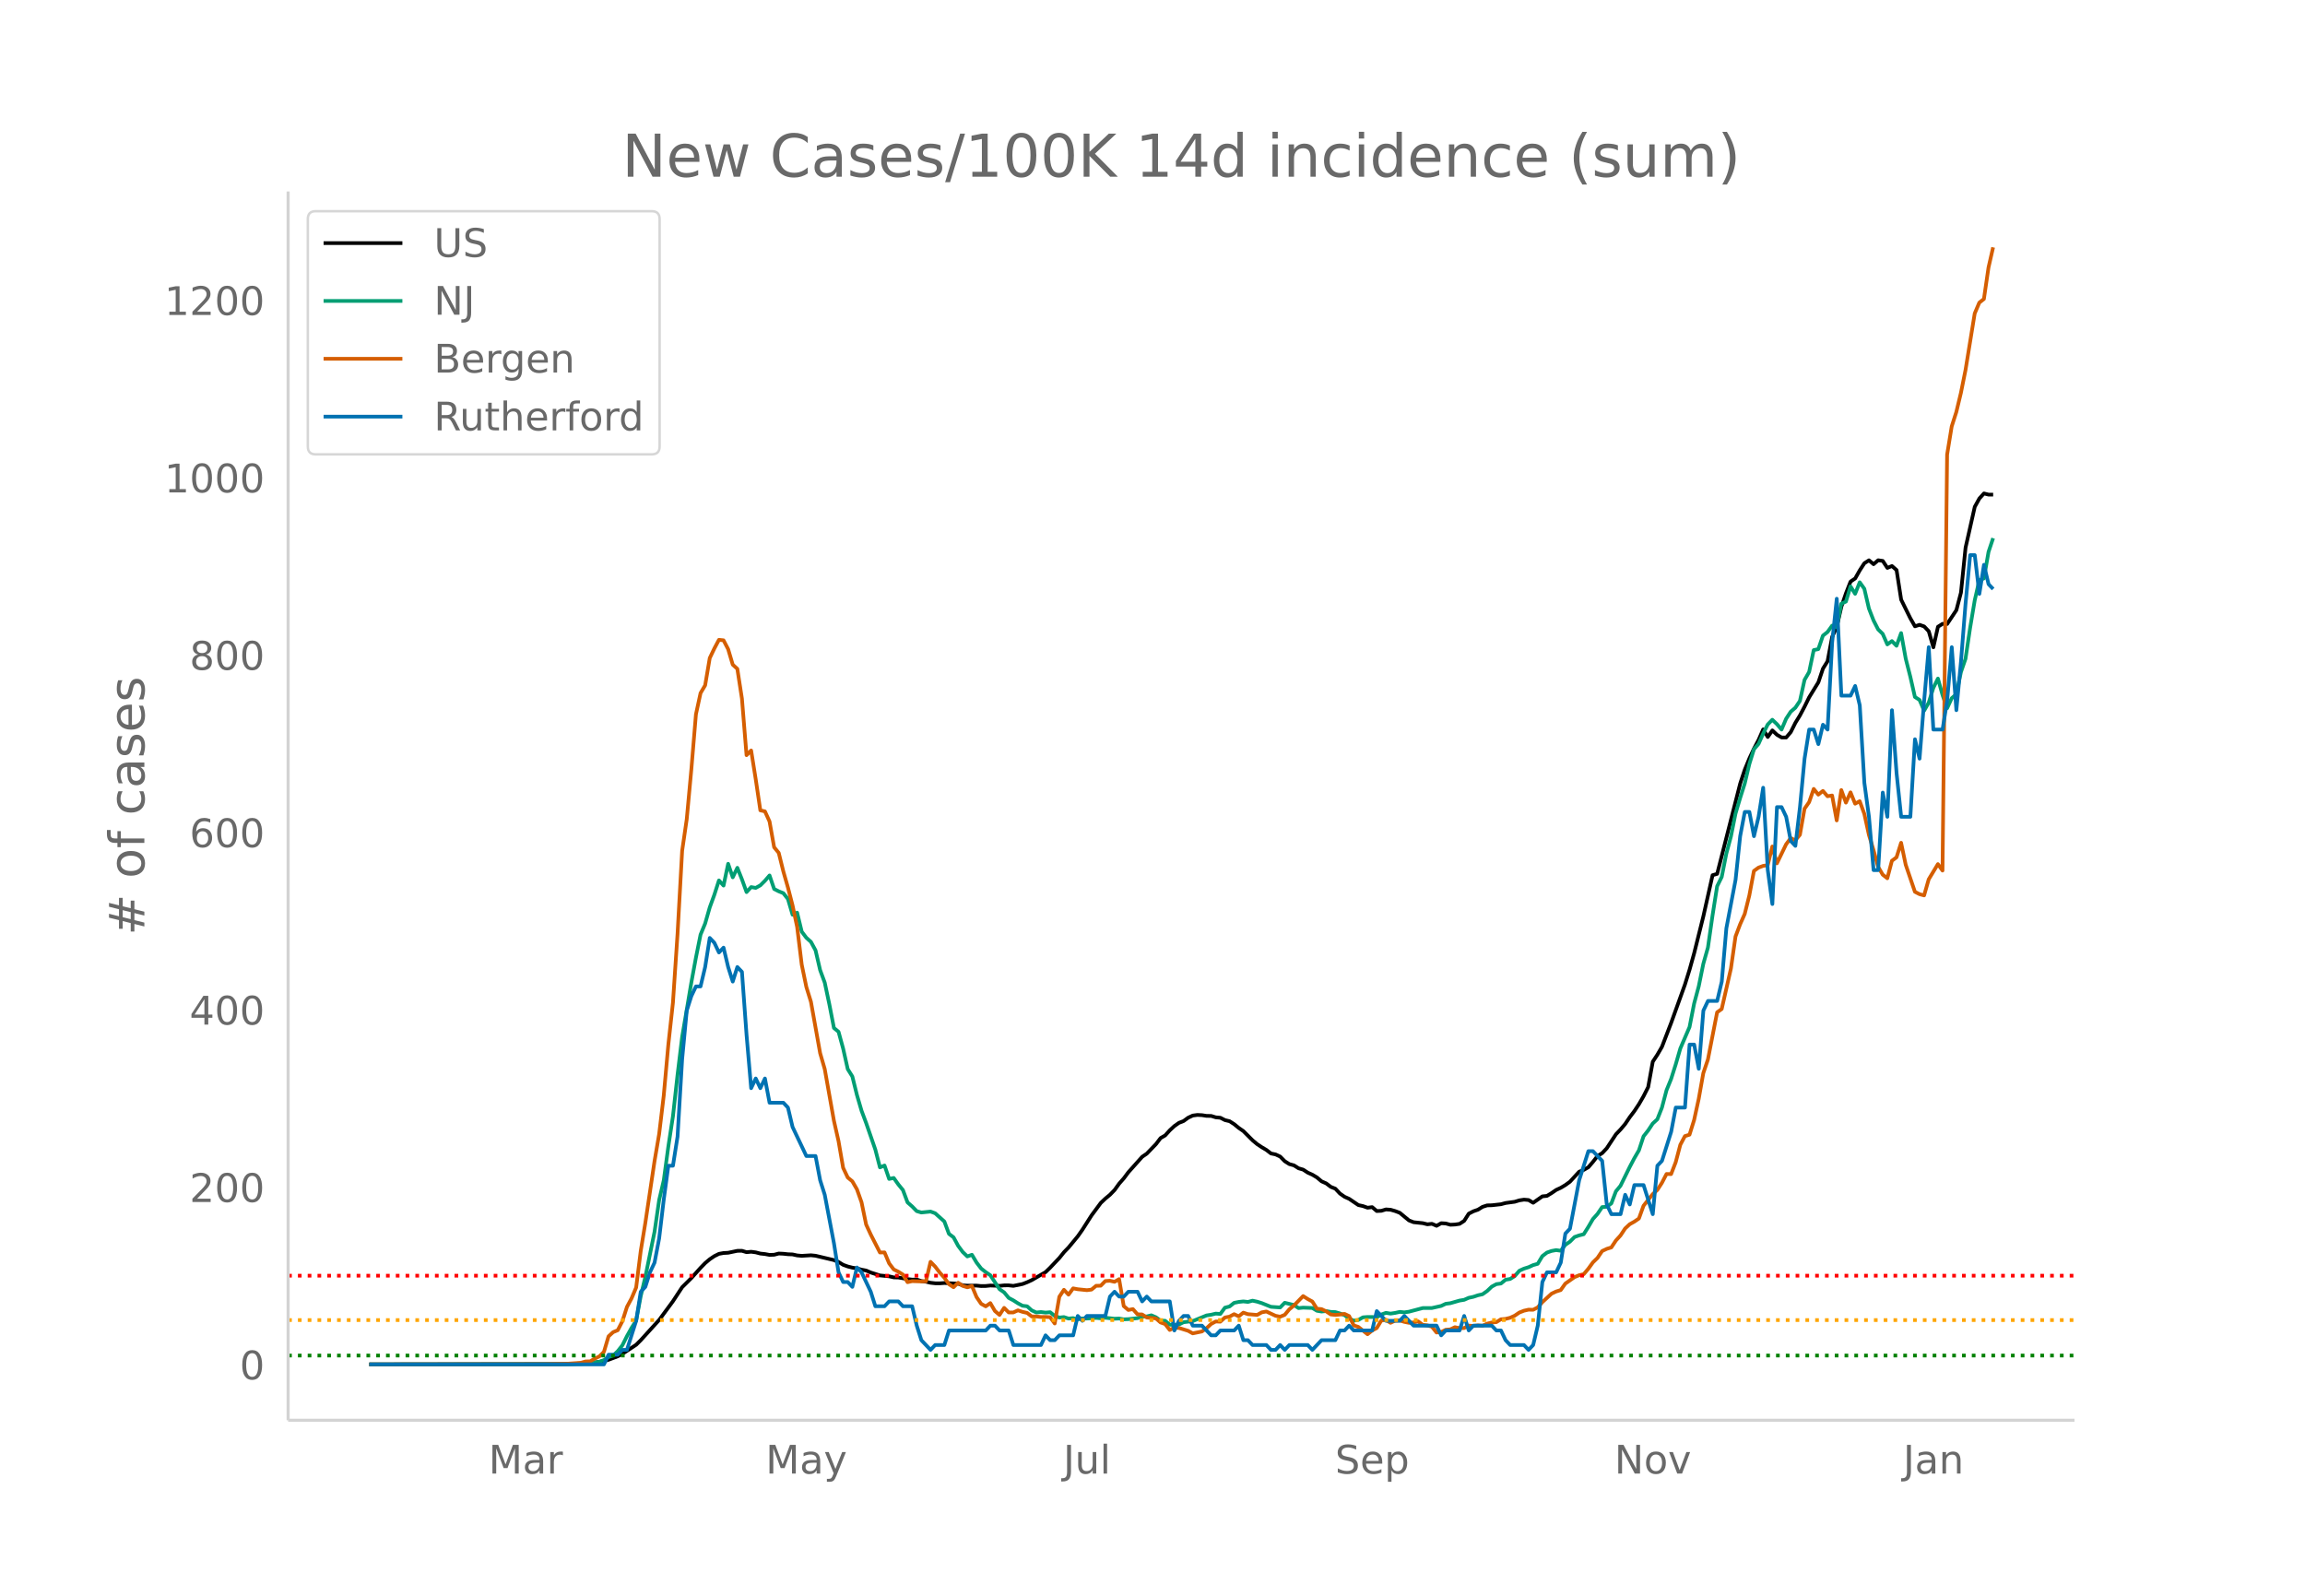 <svg height="864" viewBox="0 0 936 648" width="1248" xmlns="http://www.w3.org/2000/svg" xmlns:xlink="http://www.w3.org/1999/xlink"><defs><style>*{stroke-linecap:butt;stroke-linejoin:round}</style></defs><g id="figure_1"><path d="M0 648h936V0H0z" fill="#fff" id="patch_1"/><g id="axes_1"><path d="M117 576.72h725.4V77.76H117z" fill="none" id="patch_2"/><path clip-path="url(#pa848a0d6ff)" d="M149.973 554.04l78.462-.111 7.472-.255 5.605-.436 1.868-.225 1.868-.354 1.868-.5 3.736-1.4 1.869-.994 5.604-3.69 1.868-1.858 7.473-8.233 5.604-7.595 3.736-5.697 3.737-3.703 3.736-4.162 1.868-1.92 1.868-1.575 1.868-1.262 1.869-.927 1.868-.338 1.868-.103 3.736-.78 1.868-.01 1.868.56 1.869-.177 1.868.25 1.868.486 1.868.196 1.868.347 1.868-.068 1.868-.49 1.869.088 1.868.205 1.868.07 1.868.412 1.868.162 3.736-.227 1.869.19 7.472 1.768 1.868.772 1.868 1.143 1.869.68 1.868.468 1.868.306 1.868.514 1.868.359 1.868.803 3.737 1.186 3.736.357 1.868.435 1.868.044 3.736.64 1.869.226 1.868-.046 1.868.632 1.868.255 1.868.436 1.868.206 1.868.016 1.869-.132 5.604.265 1.868.697 1.868.117 3.737-.02 1.868.18 1.868-.026 1.868-.187 3.736.141 1.868-.204 1.869-.002 1.868.203 3.736-.76 1.868-.721 1.868-.858 5.605-3.24 1.868-1.814 3.736-3.946 1.868-2.326 1.868-1.932 3.737-4.525 1.868-2.653 3.736-5.856 3.736-5.046 1.869-1.772 1.868-1.547 1.868-1.925 1.868-2.6 1.868-2.124 1.868-2.5 5.605-6.27 1.868-1.272 3.736-3.875 1.868-2.45 1.868-1.083 1.869-2.073 1.868-1.728 1.868-1.309 1.868-.725 1.868-1.358 1.868-.872 1.869-.25 1.868.092 1.868.294 1.868.017 1.868.573 1.868.168 1.868.955 1.869.446 1.868 1.2 1.868 1.528 1.868 1.286 3.736 3.744 1.868 1.562 1.869 1.242 1.868 1.098 1.868 1.439 1.868.386 1.868.873 1.868 1.888 1.868 1.177 1.869.508 1.868 1.185 1.868.547 1.868 1.222 1.868.836 1.868 1.12 1.868 1.577 1.869.82 1.868 1.412 1.868.75 1.868 1.985 1.868 1.301 1.868.84 3.737 2.528 1.868.41 1.868.662 1.868-.238 1.868 1.582 1.868-.088 1.868-.564 1.869.13 1.868.535 1.868.705 3.736 3.087 1.868.736 3.737.39 1.868.46 1.868-.203 1.868.819 1.868-1.06 1.868.11 1.868.516 1.869-.089 1.868-.274 1.868-1.212 1.868-2.928 1.868-.961 1.868-.651 1.868-1.157 1.869-.595 1.868-.045 3.736-.416 1.868-.504 3.736-.506 1.869-.571 1.868-.29 1.868.155 1.868 1.113 3.736-2.6 1.868-.192 1.869-1.137 1.868-1.282 1.868-.863 1.868-1.12 1.868-1.354 3.736-4.06 1.869-.747 1.868-1.074 1.868-2.184 1.868-2.384 1.868-1.152 1.868-1.988 3.737-5.678 1.868-1.953 1.868-2.216 1.868-2.774 1.868-2.465 1.868-2.823 1.868-3.23 1.869-3.69 1.868-10.318 1.868-2.831 1.868-3.23 3.736-9.72 5.605-15.583 1.868-6.014 1.868-6.68 3.736-15.004 3.737-16.67 1.868-.544 9.34-36.641 1.869-5.66 1.868-4.562 1.868-3.989 1.868-3.526 1.868-4.274 1.868 3.072 1.868-2.667 1.869 1.77 1.868 1.092 1.868.022 1.868-2.207 1.868-3.75 1.868-3.033 1.868-3.555 1.869-3.793 3.736-6.081 1.868-5.564 1.868-2.994 1.868-9.902 1.868-4.083 1.869-8.146 1.868-5.464 1.868-4.757 1.868-1.258 1.868-3.303 1.868-2.878 1.868-1.191 1.869 1.583 1.868-1.604 1.868.272 1.868 2.834 1.868-.763 1.868 1.645 1.868 12.028 3.737 7.568 1.868 3.24 1.868-.602 1.868.652 1.868 1.974 1.868 6.502 1.869-8.345 1.868-1.184 1.868.061 3.736-5.611 1.868-7.137 1.868-18.254 3.737-16.573 1.868-3.38 1.868-2.055 1.868.477 1.868.01h0" fill="none" stroke="#000" stroke-linecap="round" stroke-width="1.5" id="line2d_1"/><path clip-path="url(#pa848a0d6ff)" d="M149.973 554.04l82.198-.093 3.736-.138 3.737-.166 3.736-.686 1.868-.657 1.868-1.26 1.868-.593 1.868-1.772 1.869-2.372 1.868-3.735 1.868-3.366 1.868-2.92 1.868-9.995 1.868-7.802 3.737-18.33 1.868-12.854 1.868-7.993 1.868-13.775 1.868-12.255 1.868-16.857 1.868-15.377 3.737-22.096 1.868-10.118 1.868-9.302 1.868-4.526 1.868-6.537 1.868-5.125 1.869-5.828 1.868 2.093 1.868-8.84 1.868 5.486 1.868-3.86 1.868 4.683 1.868 5.175 1.869-2.028 1.868.325 1.868-1.034 1.868-1.854 1.868-2.165 1.868 5.49 1.868.958 1.869.746 1.868 2.368 1.868 6.375 1.868-.82 1.868 7.701 1.868 2.482 1.868 1.67 1.869 3.447 1.868 8.026 1.868 5.064 1.868 8.8 1.868 9.631 1.868 1.54 1.868 6.818 1.869 8.345 1.868 2.98 1.868 7.523 1.868 6.387 1.868 4.991 3.736 10.8 1.869 7.217 1.868-.754 1.868 5.45 1.868-.393 1.868 2.632 1.868 2.279 1.868 5.012 1.869 1.63 1.868 1.914 1.868.555 3.736-.38 1.868.685 3.737 3.341 1.868 5.02 1.868 1.411 1.868 3.451 1.868 2.515 1.868 1.796 1.868-.673 1.869 3.143 1.868 2.44 1.868 1.469 1.868 1.269 3.736 5.657 1.868 1.29 1.869 2.254 1.868.99 1.868 1.196 1.868 1.001 1.868.211 1.868 1.67 1.868.848 1.869-.182 1.868.223 1.868-.15 1.868 1.504 1.868.657 1.868-.186 1.868.596 1.869-.166 1.868.502 1.868-.377 1.868.033 3.736-.264 1.868.179 1.869-.231 3.736.397 1.868-.077 1.868.328 1.868-.08 3.737-.41 1.868-.617 1.868-.069 1.868-.462 1.868.799 1.868 1.362 1.868.061 1.869 1.578 1.868.13 1.868-.191 1.868-.925 3.736-.462 5.605-2.3 1.868-.287 1.868-.45 1.868.13 1.868-2.547 1.869-.479 1.868-1.476 1.868-.373 1.868-.207 1.868.207 1.868-.507 1.868.402 1.869.58 3.736 1.508 3.736.264 1.868-1.906 3.737.916 1.868 1.245 1.868-.182 3.736.138 1.868 1.127 1.868.316 1.869-.194 1.868.34 1.868.081 1.868.552 1.868.681 1.868 1.415 1.868.832 1.869-.284 1.868-1.07 1.868-.139h1.868l1.868.138 1.868-1.135 1.868-.681 1.869.304 1.868-.28 1.868-.414 1.868.19 1.868-.263 5.605-1.484 3.736-.024 3.736-.836 1.868-.871 1.868-.236 3.737-1.07 1.868-.304 1.868-.82 1.868-.4 1.868-.625 1.868-.418 1.869-1.318 1.868-1.768 1.868-1.018 1.868-.251 1.868-1.53 1.868-.323 1.868-1.164 1.869-2.17 1.868-.86 1.868-.583 1.868-.852 1.868-.527 1.868-3.114 1.868-1.444 1.869-.653 1.868-.353 1.868.268 1.868-2.409 1.868-1.293 1.868-1.878 1.868-.657 1.869-.482 1.868-2.957 1.868-3.211 1.868-2.089 1.868-2.761 1.868-.13 1.868-1.346 1.869-4.931 1.868-2.271 3.736-7.616 1.868-3.544 1.868-3.22 1.868-5.669 1.869-2.38 1.868-2.822 1.868-1.72 1.868-4.744 1.868-7.056 1.868-4.59 1.868-5.909 1.869-6.464 3.736-8.698 1.868-9.546 1.868-6.967 1.868-9.176 1.868-6.59 1.869-13.053 1.868-11.825 1.868-3.808 1.868-9.448 1.868-6.967 1.868-9.307 1.868-6.297 1.869-5.888 1.868-7.895 1.868-6.03 1.868-2.174 1.868-4.144 1.868-3.747 1.868-1.922 1.869 1.784 1.868 2.202 1.868-4.384 1.868-2.87 1.868-1.607 1.868-2.777 1.868-8.52 1.869-3.228 1.868-8.885 1.868-.393 1.868-5.467 1.868-1.476 1.868-2.595 1.868.657 1.869-9.562 1.868-.86 1.868-6.172 1.868 3.01 1.868-4.668 1.868 2.615 1.868 8.034 1.869 4.821 1.868 3.654 1.868 1.829 1.868 4.27 1.868-1.355 1.868 1.906 1.868-5.15 1.869 10.37 1.868 7.363 1.868 8.208 1.868 1.192 1.868 4.363 1.868-3.248 1.868-5.973 1.869-3.812 1.868 6.663 1.868 5.385 1.868-4.075 1.868-1.602 1.868-8.958 1.868-5.45 1.869-12.555 1.868-11.155 1.868-8.196 1.868-.73 1.868-10.746 1.868-5.596h0" fill="none" stroke="#009e73" stroke-linecap="round" stroke-width="1.5" id="line2d_2"/><path clip-path="url(#pa848a0d6ff)" d="M149.973 554.04l70.99-.077 9.34-.193 5.604-.387 1.868-.54 1.869-.04 1.868-1.12 1.868-.889 1.868-1.854 1.868-6.298 1.868-1.7 1.868-.773 1.869-3.632 1.868-5.834 1.868-3.477 1.868-4.405 1.868-14.875 1.868-11.398 3.737-25.076 1.868-10.973 1.868-15.609 1.868-20.71 1.868-17.038 1.868-27.896 1.868-33.77 1.869-12.827 1.868-20.207 1.868-22.37 1.868-8.617 1.868-3.168 1.868-11.05 1.868-3.903 1.869-3.516 1.868.193 1.868 3.594 1.868 6.297 1.868 1.7 1.868 12.094 1.868 22.95 1.869-1.893 1.868 11.707 1.868 12.596 1.868.425 1.868 4.095 1.868 10.471 1.868 2.28 1.869 7.534 1.868 6.53 1.868 7.225 1.868 8.77 1.868 15.34 1.868 9.04 1.868 6.028 3.737 20.864 1.868 6.452 3.736 21.019 1.868 8.268 1.868 10.819 1.869 3.94 1.868 1.546 1.868 3.246 1.868 5.254 1.868 9.041 1.868 4.057 3.737 7.303 1.868-.039 1.868 4.443 1.868 2.473 1.868.927 1.868 1.16 1.868 3.09 1.869-.424 3.736.115 1.868-.038 1.868-7.92 1.868 1.931 1.868 2.434 1.869 2.087 1.868 2.627 1.868 1.236 1.868-1.816 1.868 1.275 1.868.58 1.868-.541 1.869 4.482 1.868 2.743 1.868 1.043 1.868-1.313 1.868 3.207 1.868 1.584 1.868-2.86 1.869 1.855h1.868l1.868-.85 1.868.618 1.868.425 1.868 1.43h1.868l1.869.232 1.868-.039 1.868.116 1.868 2.55 1.868-10.857 1.868-2.82 1.868 1.97 1.869-2.55 1.868.348 3.736.386 1.868-.232 1.868-1.545 1.868-.039 1.869-1.893 1.868-.116 1.868.425 1.868-1.082 1.868 10.934 1.868 1.585 1.868-.348 1.869 2.125 1.868.039 1.868 1.236 3.736.386 1.868 1.623 1.868.657 1.869 2.395 1.868-.927 1.868.116 3.736 1.16 1.868 1.042 3.737-.772 1.868-1.314 1.868-1.739 1.868-1.004 1.868.077 1.868-1.7 1.869-.348 1.868-1.004 1.868.888 1.868-1.507 1.868.619 3.736.309 1.869-1.044 1.868-.347 3.736 1.738 1.868.387 1.868-.773 1.868-2.24 1.869-1.546 3.736-3.825 1.868 1.197 1.868 1.005 1.868 2.936 1.868.155 1.869.888 1.868 1.276 1.868.193 1.868-.155 1.868-.27 1.868.888 1.868 3.787 1.869.618 3.736 2.975 1.868-1.507 1.868-1.004 1.868-3.053 1.868-.27 1.869 1.198 1.868-.89 1.868-.076 1.868.58 1.868.386 1.868-.155 1.868-.425 1.869 1.391 1.868.232 1.868.54 1.868 2.358 1.868-.194 1.868-.927 1.868-.154 1.869-.89 1.868.387 1.868-.038 1.868-1.005 1.868.155 1.868-.232 1.868.154 1.869-.85 1.868-.463 1.868-.155 1.868-1.159 1.868-.155 1.868-.463 1.868-.85 1.869-1.275 1.868-.734 1.868-.425 1.868.038 1.868-.966 1.868-2.125 3.737-3.438 1.868-.889 1.868-.58 1.868-2.627 3.736-2.627 1.868-.773 1.869-.425 1.868-2.202 1.868-2.589 1.868-1.816 1.868-2.782 1.868-.888 1.868-.58 1.869-2.82 1.868-2.048 1.868-2.82 1.868-1.74 1.868-1.043 1.868-1.275 1.868-5.177 3.737-4.714 1.868-1.7 1.868-2.898 1.868-3.593 1.868.039 1.868-4.83 1.869-7.07 1.868-3.516 1.868-.58 1.868-5.95 1.868-8.578 1.868-10.47 1.868-5.525 3.737-19.164 1.868-1.353 3.736-16.42 1.868-13.021 1.868-4.946 1.869-4.211 1.868-7.496 1.868-9.968 1.868-1.352 1.868-.696 1.868-.31 1.868-7.572 1.869 6.839 3.736-7.728 1.868-2.511 1.868.889 1.868-2.241 1.868-10.587 1.869-2.666 1.868-5.37 1.868 2.318 1.868-1.507 1.868 2.164 1.868-.31 1.868 10.123 1.869-12.325 1.868 5.1 1.868-4.172 1.868 4.597 1.868-1.004 1.868 5.139 1.868 8.538 1.869 6.182 1.868 6.762 1.868 3.207 1.868 1.468 1.868-7.11 1.868-1.39 1.868-5.912 1.869 8.925 3.736 10.973 1.868.966 1.868.503 1.868-6.53 3.737-6.182 1.868 2.627 1.868-168.921 1.868-11.437 1.868-5.834 1.868-7.766 1.868-9.273 3.737-22.99 1.868-4.404 1.868-1.468 1.868-12.789 1.868-8.191h0" fill="none" stroke="#d55e00" stroke-linecap="round" stroke-width="1.5" id="line2d_3"/><path clip-path="url(#pa848a0d6ff)" d="M149.973 554.04h95.275l1.868-3.936h3.736l1.869-1.968h1.868l3.736-11.807 1.868-11.807 1.868-1.968 1.868-5.903 1.869-3.936 1.868-9.84 1.868-15.742 1.868-13.775h1.868l1.868-11.807 1.868-31.486 1.869-19.678 1.868-5.904 1.868-3.936h1.868l1.868-7.871 1.868-11.807 1.868 1.968 1.869 3.935 1.868-1.967 1.868 7.871 1.868 5.904 1.868-5.904 1.868 1.968 1.868 25.582 1.869 21.646 1.868-3.935 1.868 3.935 1.868-3.935 1.868 9.839h5.605l1.868 1.968 1.868 7.871 5.604 11.807h3.737l1.868 9.84 1.868 5.903 3.736 19.679 1.868 11.807 1.868 3.935h1.869l1.868 1.968 1.868-7.871 1.868 1.968 3.736 7.871 1.868 5.904h3.737l1.868-1.968h3.736l1.868 1.968h3.737l1.868 7.871 1.868 5.904 3.736 3.935 1.868-1.967h3.737l1.868-5.904h14.945l1.868-1.968h1.868l1.868 1.968h3.737l1.868 5.904h11.209l1.868-3.936 1.868 1.968h1.868l1.868-1.968h5.605l1.868-7.872 1.868 1.968 1.868-1.968h7.473l1.868-7.87 1.868-1.969 1.868 1.968h1.868l1.868-1.968h3.737l1.868 3.936 1.868-1.968 1.868 1.968h7.473l1.868 11.807 1.868-3.936 1.868-1.968h1.868l1.868 3.936h3.737l3.736 3.936h1.868l1.868-1.968h5.605l1.868-1.968 1.868 5.904h1.868l1.868 1.968h5.605l1.868 1.967h1.868l1.868-1.967 1.868 1.967 1.868-1.967h7.473l1.868 1.967 3.736-3.935h5.605l1.868-3.936h1.868l1.868-1.968 1.868 1.968h7.473l1.868-7.871 3.736 3.935h5.605l1.868-1.968 3.736 3.936h9.34l1.87 3.936 1.867-1.968h5.605l1.868-5.904 1.868 5.904 1.868-1.968h7.473l1.868 1.968h1.868l1.868 3.936 1.868 1.968h5.605l1.868 1.967 1.868-1.967 1.868-7.872 1.868-17.71 1.868-3.936h3.737l1.868-3.936 1.868-11.807 1.868-1.968 3.736-19.678 3.737-11.808h1.868l3.736 3.936 1.868 17.71 1.868 3.937h3.737l1.868-7.872 1.868 3.936 1.868-7.872h3.736l3.737 11.808 1.868-19.679 1.868-1.968 3.736-11.807 1.868-9.84h3.737l1.868-25.581h1.868l1.868 9.839 1.868-23.614 1.868-3.936h3.737l1.868-7.871 1.868-21.647 3.736-19.678 1.868-17.711 1.869-9.84h1.868l1.868 9.84 1.868-7.871 1.868-11.808 1.868 33.454 1.868 13.775 1.869-39.357h1.868l1.868 3.936 1.868 9.839 1.868 1.968 1.868-15.743 1.868-19.679 1.869-11.807h1.868l1.868 5.904 1.868-7.872 1.868 1.968 1.868-35.421 1.868-17.71 1.869 39.356h3.736l1.868-3.935 1.868 7.871 1.868 31.486 1.868 13.775 1.869 21.646h1.868l1.868-31.486 1.868 9.84 1.868-43.293 1.868 25.582 1.868 17.71h3.737l1.868-31.485 1.868 7.871 1.868-23.614 1.868-21.646 1.868 33.453h3.737l1.868-11.807 1.868-21.646 1.868 25.582 1.868-19.679 1.868-23.614 1.869-19.678h1.868l1.868 15.742 1.868-11.807 1.868 7.872 1.868 1.967h0" fill="none" stroke="#0072b2" stroke-linecap="round" stroke-width="1.5" id="line2d_4"/><path clip-path="url(#pa848a0d6ff)" d="M117 550.438h725.4" fill="none" stroke="green" stroke-dasharray="1.5,2.475" stroke-width="1.5" id="line2d_5"/><path clip-path="url(#pa848a0d6ff)" d="M117 536.031h725.4" fill="none" stroke="orange" stroke-dasharray="1.5,2.475" stroke-width="1.5" id="line2d_6"/><path clip-path="url(#pa848a0d6ff)" d="M117 518.022h725.4" fill="none" stroke="red" stroke-dasharray="1.5,2.475" stroke-width="1.5" id="line2d_7"/><path d="M117 576.72V77.76" fill="none" stroke="#d3d3d3" stroke-linecap="square" stroke-width="1.25" id="patch_3"/><path d="M117 576.72h725.4" fill="none" stroke="#d3d3d3" stroke-linecap="square" stroke-width="1.25" id="patch_4"/><g id="matplotlib.axis_1"><g id="xtick_1"><g transform="matrix(.16 0 0 -.16 198.396 598.378)" fill="#696969" id="text_1"><defs><path d="M9.813 72.906h14.703l18.593-49.61 18.703 49.61h14.704V0H66.89v64.016l-18.797-50h-9.907l-18.796 50V0H9.813z" id="DejaVuSans-77"/><path d="M34.281 27.484q-10.89 0-15.093-2.484-4.204-2.484-4.204-8.5 0-4.781 3.157-7.594 3.156-2.797 8.562-2.797 7.485 0 12 5.297 4.516 5.297 4.516 14.078v2zm17.922 3.72V0H43.22v8.297Q40.14 3.328 35.547.953q-4.594-2.375-11.234-2.375-8.391 0-13.36 4.719Q6 8.016 6 15.922q0 9.219 6.172 13.906 6.187 4.688 18.437 4.688h12.61v.89q0 6.203-4.078 9.594-4.078 3.39-11.453 3.39-4.688 0-9.141-1.124-4.438-1.125-8.531-3.375v8.312q4.921 1.906 9.562 2.844 4.64.953 9.031.953 11.875 0 17.735-6.156 5.86-6.14 5.86-18.64z" id="DejaVuSans-97"/><path d="M41.11 46.297q-1.516.875-3.297 1.281Q36.03 48 33.89 48q-7.625 0-11.703-4.953-4.079-4.953-4.079-14.234V0H9.08v54.688h9.03v-8.5q2.844 4.984 7.375 7.39Q30.031 56 36.531 56q.922 0 2.047-.125 1.125-.11 2.484-.36z" id="DejaVuSans-114"/></defs><use xlink:href="#DejaVuSans-77"/><use x="86.279" xlink:href="#DejaVuSans-97"/><use x="147.559" xlink:href="#DejaVuSans-114"/></g></g><g id="xtick_2"><g transform="matrix(.16 0 0 -.16 310.906 598.378)" fill="#696969" id="text_2"><defs><path d="M32.172-5.078q-3.797-9.766-7.422-12.735-3.61-2.984-9.656-2.984H7.906v7.516h5.282q3.703 0 5.75 1.765Q21-9.766 23.483-3.219l1.61 4.094-22.11 53.813H12.5l17.094-42.766 17.093 42.766h9.516z" id="DejaVuSans-121"/></defs><use xlink:href="#DejaVuSans-77"/><use x="86.279" xlink:href="#DejaVuSans-97"/><use x="147.559" xlink:href="#DejaVuSans-121"/></g></g><g id="xtick_3"><g transform="matrix(.16 0 0 -.16 431.75 598.378)" fill="#696969" id="text_3"><defs><path d="M9.813 72.906h9.859V5.078q0-13.187-5-19.14-5-5.954-16.094-5.954h-3.75v8.297h3.078q6.531 0 9.219 3.672Q9.813-4.39 9.813 5.078z" id="DejaVuSans-74"/><path d="M8.5 21.578v33.11h8.984V21.922q0-7.766 3.016-11.656 3.031-3.875 9.094-3.875 7.265 0 11.484 4.64 4.234 4.64 4.234 12.656v31h8.985V0h-8.984v8.406Q42.047 3.422 37.718 1q-4.313-2.422-10.032-2.422-9.421 0-14.312 5.86Q8.5 10.296 8.5 21.578zM31.11 56z" id="DejaVuSans-117"/><path d="M9.422 75.984h8.984V0H9.422z" id="DejaVuSans-108"/></defs><use xlink:href="#DejaVuSans-74"/><use x="29.492" xlink:href="#DejaVuSans-117"/><use x="92.871" xlink:href="#DejaVuSans-108"/></g></g><g id="xtick_4"><g transform="matrix(.16 0 0 -.16 542.148 598.378)" fill="#696969" id="text_4"><defs><path d="M53.516 70.516V60.89q-5.61 2.687-10.594 4-4.984 1.328-9.625 1.328-8.047 0-12.422-3.125t-4.375-8.89q0-4.845 2.906-7.313 2.907-2.453 11.016-3.97l5.953-1.218q11.031-2.11 16.281-7.406 5.25-5.297 5.25-14.172 0-10.61-7.11-16.078-7.093-5.469-20.812-5.469-5.172 0-11.015 1.172Q13.14.922 6.89 3.219v10.156q6-3.36 11.765-5.078 5.766-1.703 11.328-1.703 8.438 0 13.032 3.312 4.593 3.328 4.593 9.485 0 5.359-3.297 8.39-3.296 3.032-10.812 4.547L27.484 33.5q-11.03 2.188-15.968 6.875-4.922 4.688-4.922 13.047 0 9.672 6.812 15.234 6.813 5.563 18.766 5.563 5.14 0 10.453-.938 5.328-.922 10.89-2.765z" id="DejaVuSans-83"/><path d="M56.203 29.594v-4.39H14.891q.593-9.282 5.593-14.142 5-4.859 13.938-4.859 5.172 0 10.031 1.266 4.86 1.265 9.656 3.812v-8.5Q49.266.734 44.187-.344 39.11-1.422 33.892-1.422q-13.094 0-20.735 7.61-7.64 7.625-7.64 20.625 0 13.421 7.25 21.296Q20.016 56 32.328 56q11.031 0 17.453-7.11 6.422-7.093 6.422-19.296zm-8.984 2.64q-.094 7.36-4.125 11.75-4.032 4.407-10.672 4.407-7.516 0-12.031-4.25-4.516-4.25-5.203-11.97z" id="DejaVuSans-101"/><path d="M18.11 8.203v-29H9.077v75.484h9.031v-8.296q2.844 4.875 7.157 7.234Q29.594 56 35.594 56q9.968 0 16.187-7.906 6.235-7.907 6.235-20.797T51.78 6.484q-6.218-7.906-16.187-7.906-6 0-10.328 2.375-4.313 2.375-7.157 7.25zm30.578 19.094q0 9.906-4.079 15.547-4.078 5.64-11.203 5.64-7.14 0-11.218-5.64-4.079-5.64-4.079-15.547 0-9.906 4.078-15.547 4.079-5.64 11.22-5.64 7.124 0 11.202 5.64t4.078 15.547z" id="DejaVuSans-112"/></defs><use xlink:href="#DejaVuSans-83"/><use x="63.477" xlink:href="#DejaVuSans-101"/><use x="125" xlink:href="#DejaVuSans-112"/></g></g><g id="xtick_5"><g transform="matrix(.16 0 0 -.16 655.57 598.378)" fill="#696969" id="text_5"><defs><path d="M9.813 72.906h13.28l32.329-60.984v60.984h9.562V0h-13.28L19.39 60.984V0H9.813z" id="DejaVuSans-78"/><path d="M30.61 48.39q-7.22 0-11.422-5.64-4.204-5.64-4.204-15.453 0-9.813 4.172-15.453 4.188-5.64 11.453-5.64 7.188 0 11.375 5.655 4.203 5.672 4.203 15.438 0 9.719-4.203 15.406-4.187 5.688-11.375 5.688zm0 7.61q11.718 0 18.406-7.625 6.703-7.61 6.703-21.078 0-13.422-6.703-21.078-6.688-7.64-18.407-7.64-11.765 0-18.437 7.64-6.656 7.656-6.656 21.078 0 13.469 6.656 21.078Q18.844 56 30.609 56z" id="DejaVuSans-111"/><path d="M2.984 54.688H12.5L29.594 8.797l17.093 45.89h9.516L35.687 0H23.485z" id="DejaVuSans-118"/></defs><use xlink:href="#DejaVuSans-78"/><use x="74.805" xlink:href="#DejaVuSans-111"/><use x="135.986" xlink:href="#DejaVuSans-118"/></g></g><g id="xtick_6"><g transform="matrix(.16 0 0 -.16 772.809 598.378)" fill="#696969" id="text_6"><defs><path d="M54.89 33.016V0h-8.984v32.719q0 7.765-3.031 11.61-3.031 3.858-9.078 3.858-7.281 0-11.484-4.64-4.204-4.625-4.204-12.64V0H9.08v54.688h9.03v-8.5q3.235 4.937 7.594 7.374Q30.078 56 35.797 56q9.422 0 14.25-5.828 4.844-5.828 4.844-17.156z" id="DejaVuSans-110"/></defs><use xlink:href="#DejaVuSans-74"/><use x="29.492" xlink:href="#DejaVuSans-97"/><use x="90.771" xlink:href="#DejaVuSans-110"/></g></g></g><g id="matplotlib.axis_2"><g id="ytick_1"><g transform="matrix(.16 0 0 -.16 97.32 560.119)" fill="#696969" id="text_7"><defs><path d="M31.781 66.406q-7.61 0-11.453-7.5Q16.5 51.422 16.5 36.375q0-14.984 3.828-22.484 3.844-7.5 11.453-7.5 7.672 0 11.5 7.5 3.844 7.5 3.844 22.484 0 15.047-3.844 22.531-3.828 7.5-11.5 7.5zm0 7.813q12.266 0 18.735-9.703 6.468-9.688 6.468-28.141 0-18.406-6.468-28.11-6.47-9.687-18.735-9.687-12.25 0-18.718 9.688-6.47 9.703-6.47 28.109 0 18.453 6.47 28.14Q19.53 74.22 31.78 74.22z" id="DejaVuSans-48"/></defs><use xlink:href="#DejaVuSans-48"/></g></g><g id="ytick_2"><g transform="matrix(.16 0 0 -.16 76.96 488.084)" fill="#696969" id="text_8"><defs><path d="M19.188 8.297h34.421V0H7.33v8.297q5.609 5.812 15.296 15.594 9.703 9.797 12.188 12.64 4.734 5.313 6.609 9 1.89 3.688 1.89 7.25 0 5.813-4.078 9.469-4.078 3.672-10.625 3.672-4.64 0-9.797-1.61-5.14-1.609-11-4.89v9.969Q13.767 71.78 18.938 73q5.188 1.219 9.485 1.219 11.328 0 18.062-5.672 6.735-5.656 6.735-15.125 0-4.5-1.688-8.531-1.672-4.016-6.125-9.485-1.218-1.422-7.765-8.187-6.532-6.766-18.453-18.922z" id="DejaVuSans-50"/></defs><use xlink:href="#DejaVuSans-50"/><use x="63.623" xlink:href="#DejaVuSans-48"/><use x="127.246" xlink:href="#DejaVuSans-48"/></g></g><g id="ytick_3"><g transform="matrix(.16 0 0 -.16 76.96 416.048)" fill="#696969" id="text_9"><defs><path d="M37.797 64.313L12.89 25.39h24.906zm-2.594 8.593H47.61V25.391h10.407v-8.203H47.609V0h-9.812v17.188H4.89v9.515z" id="DejaVuSans-52"/></defs><use xlink:href="#DejaVuSans-52"/><use x="63.623" xlink:href="#DejaVuSans-48"/><use x="127.246" xlink:href="#DejaVuSans-48"/></g></g><g id="ytick_4"><g transform="matrix(.16 0 0 -.16 76.96 344.013)" fill="#696969" id="text_10"><defs><path d="M33.016 40.375q-6.641 0-10.532-4.547-3.875-4.531-3.875-12.437 0-7.86 3.875-12.438 3.891-4.562 10.532-4.562 6.64 0 10.515 4.562 3.875 4.578 3.875 12.438 0 7.906-3.875 12.437-3.875 4.547-10.515 4.547zm19.578 30.922v-8.984q-3.719 1.75-7.5 2.671-3.782.938-7.5.938-9.766 0-14.922-6.594-5.14-6.594-5.875-19.922 2.875 4.25 7.219 6.516 4.359 2.266 9.578 2.266 10.984 0 17.36-6.672 6.374-6.657 6.374-18.125 0-11.235-6.64-18.032-6.641-6.78-17.672-6.78-12.657 0-19.344 9.687-6.688 9.703-6.688 28.109 0 17.281 8.204 27.563 8.203 10.28 22.015 10.28 3.719 0 7.5-.734t7.89-2.187z" id="DejaVuSans-54"/></defs><use xlink:href="#DejaVuSans-54"/><use x="63.623" xlink:href="#DejaVuSans-48"/><use x="127.246" xlink:href="#DejaVuSans-48"/></g></g><g id="ytick_5"><g transform="matrix(.16 0 0 -.16 76.96 271.978)" fill="#696969" id="text_11"><defs><path d="M31.781 34.625q-7.031 0-11.062-3.766-4.016-3.765-4.016-10.343 0-6.594 4.016-10.36Q24.75 6.391 31.78 6.391q7.032 0 11.078 3.78 4.063 3.798 4.063 10.345 0 6.578-4.031 10.343-4.016 3.766-11.11 3.766zm-9.86 4.188q-6.343 1.562-9.89 5.906Q8.5 49.079 8.5 55.329q0 8.733 6.219 13.812 6.234 5.078 17.062 5.078 10.89 0 17.094-5.078 6.203-5.079 6.203-13.813 0-6.25-3.547-10.61-3.531-4.343-9.828-5.906 7.125-1.656 11.094-6.5 3.984-4.828 3.984-11.796 0-10.61-6.468-16.282-6.47-5.656-18.532-5.656-12.047 0-18.531 5.656-6.469 5.672-6.469 16.282 0 6.968 4 11.797 4.016 4.843 11.14 6.5zM18.314 54.39q0-5.657 3.53-8.828 3.548-3.172 9.938-3.172 6.36 0 9.938 3.172 3.593 3.171 3.593 8.828 0 5.672-3.593 8.843-3.578 3.172-9.938 3.172-6.39 0-9.937-3.172-3.532-3.172-3.532-8.843z" id="DejaVuSans-56"/></defs><use xlink:href="#DejaVuSans-56"/><use x="63.623" xlink:href="#DejaVuSans-48"/><use x="127.246" xlink:href="#DejaVuSans-48"/></g></g><g id="ytick_6"><g transform="matrix(.16 0 0 -.16 66.78 199.943)" fill="#696969" id="text_12"><defs><path d="M12.406 8.297h16.11v55.625l-17.532-3.516v8.985l17.438 3.515h9.86V8.296H54.39V0H12.406z" id="DejaVuSans-49"/></defs><use xlink:href="#DejaVuSans-49"/><use x="63.623" xlink:href="#DejaVuSans-48"/><use x="127.246" xlink:href="#DejaVuSans-48"/><use x="190.869" xlink:href="#DejaVuSans-48"/></g></g><g id="ytick_7"><g transform="matrix(.16 0 0 -.16 66.78 127.907)" fill="#696969" id="text_13"><use xlink:href="#DejaVuSans-49"/><use x="63.623" xlink:href="#DejaVuSans-50"/><use x="127.246" xlink:href="#DejaVuSans-48"/><use x="190.869" xlink:href="#DejaVuSans-48"/></g></g><g transform="matrix(0 -.2 -.2 0 58.62 379.813)" fill="#696969" id="text_14"><defs><path d="M51.125 44H36.922l-4.11-16.313h14.313zm-7.328 27.781l-5.078-20.265h14.265L58.11 71.78h7.813L60.89 51.516h15.234V44h-17.14l-4-16.313h15.53V20.22H53.079L48 0h-7.813l5.032 20.219H30.906L25.875 0h-7.86l5.079 20.219H7.719v7.468h17.187L29 44H13.281v7.516h17.625l4.985 20.265z" id="DejaVuSans-35"/><path d="M37.11 75.984V68.5h-8.594q-4.828 0-6.72-1.953-1.874-1.953-1.874-7.031v-4.828h14.797v-6.985H19.922V0H10.89v47.703H2.297v6.984h8.594V58.5q0 9.125 4.25 13.297 4.25 4.187 13.468 4.187z" id="DejaVuSans-102"/><path d="M48.781 52.594v-8.407q-3.812 2.11-7.64 3.157-3.828 1.047-7.735 1.047-8.75 0-13.593-5.547-4.829-5.532-4.829-15.547 0-10.016 4.829-15.563 4.843-5.53 13.593-5.53 3.907 0 7.735 1.046 3.828 1.047 7.64 3.156V2.094Q45.016.344 40.984-.531q-4.015-.89-8.562-.89-12.36 0-19.64 7.765-7.266 7.765-7.266 20.953 0 13.375 7.343 21.031Q20.22 56 33.016 56q4.14 0 8.093-.86 3.953-.843 7.672-2.546z" id="DejaVuSans-99"/><path d="M44.281 53.078v-8.5q-3.797 1.953-7.906 2.922-4.094.984-8.5.984-6.688 0-10.031-2.047-3.344-2.046-3.344-6.156 0-3.125 2.39-4.906 2.391-1.781 9.626-3.39l3.078-.688q9.562-2.047 13.593-5.781 4.032-3.735 4.032-10.422 0-7.625-6.032-12.078-6.03-4.438-16.578-4.438-4.39 0-9.156.86Q10.688.296 5.422 2v9.281q4.984-2.594 9.812-3.89 4.829-1.282 9.579-1.282 6.343 0 9.75 2.172 3.421 2.172 3.421 6.125 0 3.656-2.468 5.61-2.453 1.953-10.813 3.765l-3.125.735q-8.344 1.75-12.062 5.39-3.704 3.64-3.704 9.985 0 7.718 5.47 11.906Q16.75 56 26.811 56q4.97 0 9.36-.734 4.406-.72 8.11-2.188z" id="DejaVuSans-115"/></defs><use xlink:href="#DejaVuSans-35"/><use x="83.789" xlink:href="#DejaVuSans-32"/><use x="115.576" xlink:href="#DejaVuSans-111"/><use x="176.758" xlink:href="#DejaVuSans-102"/><use x="211.963" xlink:href="#DejaVuSans-32"/><use x="243.75" xlink:href="#DejaVuSans-99"/><use x="298.73" xlink:href="#DejaVuSans-97"/><use x="360.01" xlink:href="#DejaVuSans-115"/><use x="412.109" xlink:href="#DejaVuSans-101"/><use x="473.633" xlink:href="#DejaVuSans-115"/></g></g><g transform="matrix(.24 0 0 -.24 252.577 71.76)" fill="#696969" id="text_15"><defs><path d="M4.203 54.688h8.985l11.234-42.672 11.172 42.672h10.593l11.235-42.672 11.187 42.672h8.985L63.28 0H52.688L40.922 44.828 29.109 0H18.5z" id="DejaVuSans-119"/><path d="M64.406 67.281v-10.39q-4.984 4.64-10.625 6.922-5.64 2.296-11.984 2.296-12.5 0-19.14-7.64-6.641-7.64-6.641-22.094 0-14.406 6.64-22.047 6.64-7.64 19.14-7.64 6.345 0 11.985 2.296 5.64 2.297 10.625 6.938V5.609Q59.234 2.094 53.437.33q-5.78-1.75-12.218-1.75-16.563 0-26.094 10.124-9.516 10.14-9.516 27.672 0 17.578 9.516 27.703 9.531 10.14 26.094 10.14 6.531 0 12.312-1.734 5.797-1.734 10.875-5.203z" id="DejaVuSans-67"/><path d="M25.39 72.906h8.297L8.297-9.28H0z" id="DejaVuSans-47"/><path d="M9.813 72.906h9.859V42.094L52.39 72.906h12.703L28.906 38.922 67.672 0H54.688L19.672 35.11V0h-9.86z" id="DejaVuSans-75"/><path d="M45.406 46.39v29.594h8.985V0h-8.985v8.203Q42.578 3.328 38.25.953q-4.313-2.375-10.375-2.375-9.906 0-16.14 7.906-6.22 7.922-6.22 20.813 0 12.89 6.22 20.797Q17.968 56 27.874 56q6.063 0 10.375-2.375 4.328-2.36 7.156-7.234zm-30.61-19.093q0-9.906 4.079-15.547 4.078-5.64 11.203-5.64 7.125 0 11.219 5.64 4.11 5.64 4.11 15.547 0 9.906-4.11 15.547-4.094 5.64-11.219 5.64-7.125 0-11.203-5.64-4.078-5.64-4.078-15.547z" id="DejaVuSans-100"/><path d="M9.422 54.688h8.984V0H9.422zm0 21.296h8.984v-11.39H9.422z" id="DejaVuSans-105"/><path d="M31 75.875q-6.531-11.219-9.719-22.219-3.172-10.984-3.172-22.265 0-11.266 3.203-22.328Q24.517-2 31-13.188h-7.813Q15.875-1.704 12.235 9.375q-3.64 11.078-3.64 22.016 0 10.89 3.61 21.922 3.624 11.046 10.983 22.562z" id="DejaVuSans-40"/><path d="M52 44.188q3.375 6.062 8.063 8.937Q64.75 56 71.093 56q8.548 0 13.188-5.984 4.64-5.97 4.64-17V0h-9.03v32.719q0 7.86-2.797 11.656-2.781 3.813-8.485 3.813-6.984 0-11.046-4.641-4.047-4.625-4.047-12.64V0h-9.032v32.719q0 7.906-2.78 11.687-2.782 3.782-8.595 3.782-6.89 0-10.953-4.657-4.047-4.656-4.047-12.625V0H9.08v54.688h9.03v-8.5q3.078 5.03 7.375 7.421Q29.781 56 35.687 56q5.97 0 10.141-3.031Q50 49.953 52 44.187z" id="DejaVuSans-109"/><path d="M8.016 75.875h7.812q7.313-11.516 10.953-22.563 3.64-11.03 3.64-21.921 0-10.938-3.64-22.016-3.64-11.078-10.953-22.563H8.016Q14.5-2 17.703 9.063q3.203 11.063 3.203 22.329 0 11.28-3.203 22.265-3.203 11-9.687 22.219z" id="DejaVuSans-41"/></defs><use xlink:href="#DejaVuSans-78"/><use x="74.805" xlink:href="#DejaVuSans-101"/><use x="136.328" xlink:href="#DejaVuSans-119"/><use x="218.115" xlink:href="#DejaVuSans-32"/><use x="249.902" xlink:href="#DejaVuSans-67"/><use x="319.727" xlink:href="#DejaVuSans-97"/><use x="381.006" xlink:href="#DejaVuSans-115"/><use x="433.105" xlink:href="#DejaVuSans-101"/><use x="494.629" xlink:href="#DejaVuSans-115"/><use x="546.729" xlink:href="#DejaVuSans-47"/><use x="580.42" xlink:href="#DejaVuSans-49"/><use x="644.043" xlink:href="#DejaVuSans-48"/><use x="707.666" xlink:href="#DejaVuSans-48"/><use x="771.289" xlink:href="#DejaVuSans-75"/><use x="836.865" xlink:href="#DejaVuSans-32"/><use x="868.652" xlink:href="#DejaVuSans-49"/><use x="932.275" xlink:href="#DejaVuSans-52"/><use x="995.898" xlink:href="#DejaVuSans-100"/><use x="1059.375" xlink:href="#DejaVuSans-32"/><use x="1091.162" xlink:href="#DejaVuSans-105"/><use x="1118.945" xlink:href="#DejaVuSans-110"/><use x="1182.324" xlink:href="#DejaVuSans-99"/><use x="1237.305" xlink:href="#DejaVuSans-105"/><use x="1265.088" xlink:href="#DejaVuSans-100"/><use x="1328.564" xlink:href="#DejaVuSans-101"/><use x="1390.088" xlink:href="#DejaVuSans-110"/><use x="1453.467" xlink:href="#DejaVuSans-99"/><use x="1508.447" xlink:href="#DejaVuSans-101"/><use x="1569.971" xlink:href="#DejaVuSans-32"/><use x="1601.758" xlink:href="#DejaVuSans-40"/><use x="1640.771" xlink:href="#DejaVuSans-115"/><use x="1692.871" xlink:href="#DejaVuSans-117"/><use x="1756.25" xlink:href="#DejaVuSans-109"/><use x="1853.662" xlink:href="#DejaVuSans-41"/></g><g id="legend_1"><path d="M128.2 184.5h136.45q3.2 0 3.2-3.2V88.96q0-3.2-3.2-3.2H128.2q-3.2 0-3.2 3.2v92.34q0 3.2 3.2 3.2z" fill="none" opacity=".8" stroke="#ccc" id="patch_5"/><path d="M131.4 98.718h32" fill="none" stroke="#000" stroke-linecap="round" stroke-width="1.5" id="line2d_8"/><g transform="matrix(.16 0 0 -.16 176.2 104.317)" fill="#696969" id="text_16"><defs><path d="M8.688 72.906h9.921V28.61q0-11.718 4.235-16.875 4.25-5.14 13.781-5.14 9.469 0 13.719 5.14 4.25 5.157 4.25 16.875v44.297H64.5V27.391q0-14.25-7.063-21.532-7.046-7.28-20.812-7.28-13.828 0-20.89 7.28-7.047 7.282-7.047 21.532z" id="DejaVuSans-85"/></defs><use xlink:href="#DejaVuSans-85"/><use x="73.193" xlink:href="#DejaVuSans-83"/></g><path d="M131.4 122.203h32" fill="none" stroke="#009e73" stroke-linecap="round" stroke-width="1.5" id="line2d_10"/><g transform="matrix(.16 0 0 -.16 176.2 127.802)" fill="#696969" id="text_17"><use xlink:href="#DejaVuSans-78"/><use x="74.805" xlink:href="#DejaVuSans-74"/></g><path d="M131.4 145.688h32" fill="none" stroke="#d55e00" stroke-linecap="round" stroke-width="1.5" id="line2d_12"/><g transform="matrix(.16 0 0 -.16 176.2 151.287)" fill="#696969" id="text_18"><defs><path d="M19.672 34.813V8.108H35.5q7.953 0 11.781 3.297 3.844 3.297 3.844 10.078 0 6.844-3.844 10.078-3.828 3.25-11.781 3.25zm0 29.984V42.828h14.61q7.218 0 10.75 2.703 3.546 2.719 3.546 8.282 0 5.515-3.547 8.25-3.531 2.734-10.75 2.734zm-9.86 8.11h25.204q11.28 0 17.375-4.688Q58.5 63.53 58.5 54.89q0-6.703-3.125-10.657-3.125-3.953-9.188-4.922 7.282-1.562 11.313-6.53 4.031-4.954 4.031-12.376 0-9.765-6.64-15.093Q48.25 0 35.984 0H9.812z" id="DejaVuSans-66"/><path d="M45.406 27.984q0 9.766-4.031 15.125-4.016 5.375-11.297 5.375-7.219 0-11.25-5.375-4.031-5.359-4.031-15.125 0-9.718 4.031-15.093t11.25-5.375q7.281 0 11.297 5.375 4.031 5.375 4.031 15.093zm8.985-21.203q0-13.953-6.203-20.765Q42-20.797 29.203-20.797q-4.734 0-8.937.703-4.203.703-8.157 2.172v8.735q3.954-2.141 7.813-3.157 3.86-1.031 7.86-1.031 8.843 0 13.234 4.61 4.39 4.609 4.39 13.937v4.453q-2.781-4.844-7.125-7.234Q33.938 0 27.875 0 17.828 0 11.672 7.656q-6.156 7.672-6.156 20.328 0 12.688 6.156 20.344Q17.828 56 27.875 56q6.063 0 10.406-2.39 4.344-2.391 7.125-7.22v8.297h8.985z" id="DejaVuSans-103"/></defs><use xlink:href="#DejaVuSans-66"/><use x="68.604" xlink:href="#DejaVuSans-101"/><use x="130.127" xlink:href="#DejaVuSans-114"/><use x="169.49" xlink:href="#DejaVuSans-103"/><use x="232.967" xlink:href="#DejaVuSans-101"/><use x="294.49" xlink:href="#DejaVuSans-110"/></g><path d="M131.4 169.173h32" fill="none" stroke="#0072b2" stroke-linecap="round" stroke-width="1.5" id="line2d_14"/><g transform="matrix(.16 0 0 -.16 176.2 174.773)" fill="#696969" id="text_19"><defs><path d="M44.39 34.188q3.172-1.079 6.172-4.594 3-3.516 6.032-9.672L66.609 0H56l-9.313 18.703q-3.624 7.328-7.015 9.719-3.39 2.39-9.25 2.39h-10.75V0h-9.86v72.906h22.266q12.5 0 18.656-5.234 6.157-5.219 6.157-15.766 0-6.89-3.203-11.437-3.204-4.532-9.297-6.282zM19.673 64.797V38.922h12.406q7.125 0 10.766 3.297 3.64 3.297 3.64 9.687 0 6.39-3.64 9.64-3.64 3.25-10.766 3.25z" id="DejaVuSans-82"/><path d="M18.313 70.219V54.688h18.5v-6.985h-18.5V18.016q0-6.688 1.828-8.594 1.828-1.906 7.453-1.906h9.218V0h-9.218q-10.407 0-14.36 3.875-3.953 3.89-3.953 14.14v29.688H2.687v6.984h6.594V70.22z" id="DejaVuSans-116"/><path d="M54.89 33.016V0h-8.984v32.719q0 7.765-3.031 11.61-3.031 3.858-9.078 3.858-7.281 0-11.484-4.64-4.204-4.625-4.204-12.64V0H9.08v75.984h9.03V46.188q3.235 4.937 7.594 7.374Q30.078 56 35.797 56q9.422 0 14.25-5.828 4.844-5.828 4.844-17.156z" id="DejaVuSans-104"/></defs><use xlink:href="#DejaVuSans-82"/><use x="64.982" xlink:href="#DejaVuSans-117"/><use x="128.361" xlink:href="#DejaVuSans-116"/><use x="167.57" xlink:href="#DejaVuSans-104"/><use x="230.949" xlink:href="#DejaVuSans-101"/><use x="292.473" xlink:href="#DejaVuSans-114"/><use x="333.586" xlink:href="#DejaVuSans-102"/><use x="368.791" xlink:href="#DejaVuSans-111"/><use x="429.973" xlink:href="#DejaVuSans-114"/><use x="469.336" xlink:href="#DejaVuSans-100"/></g></g></g></g><defs><clipPath id="pa848a0d6ff"><path d="M117 77.76h725.4v498.96H117z"/></clipPath></defs></svg>